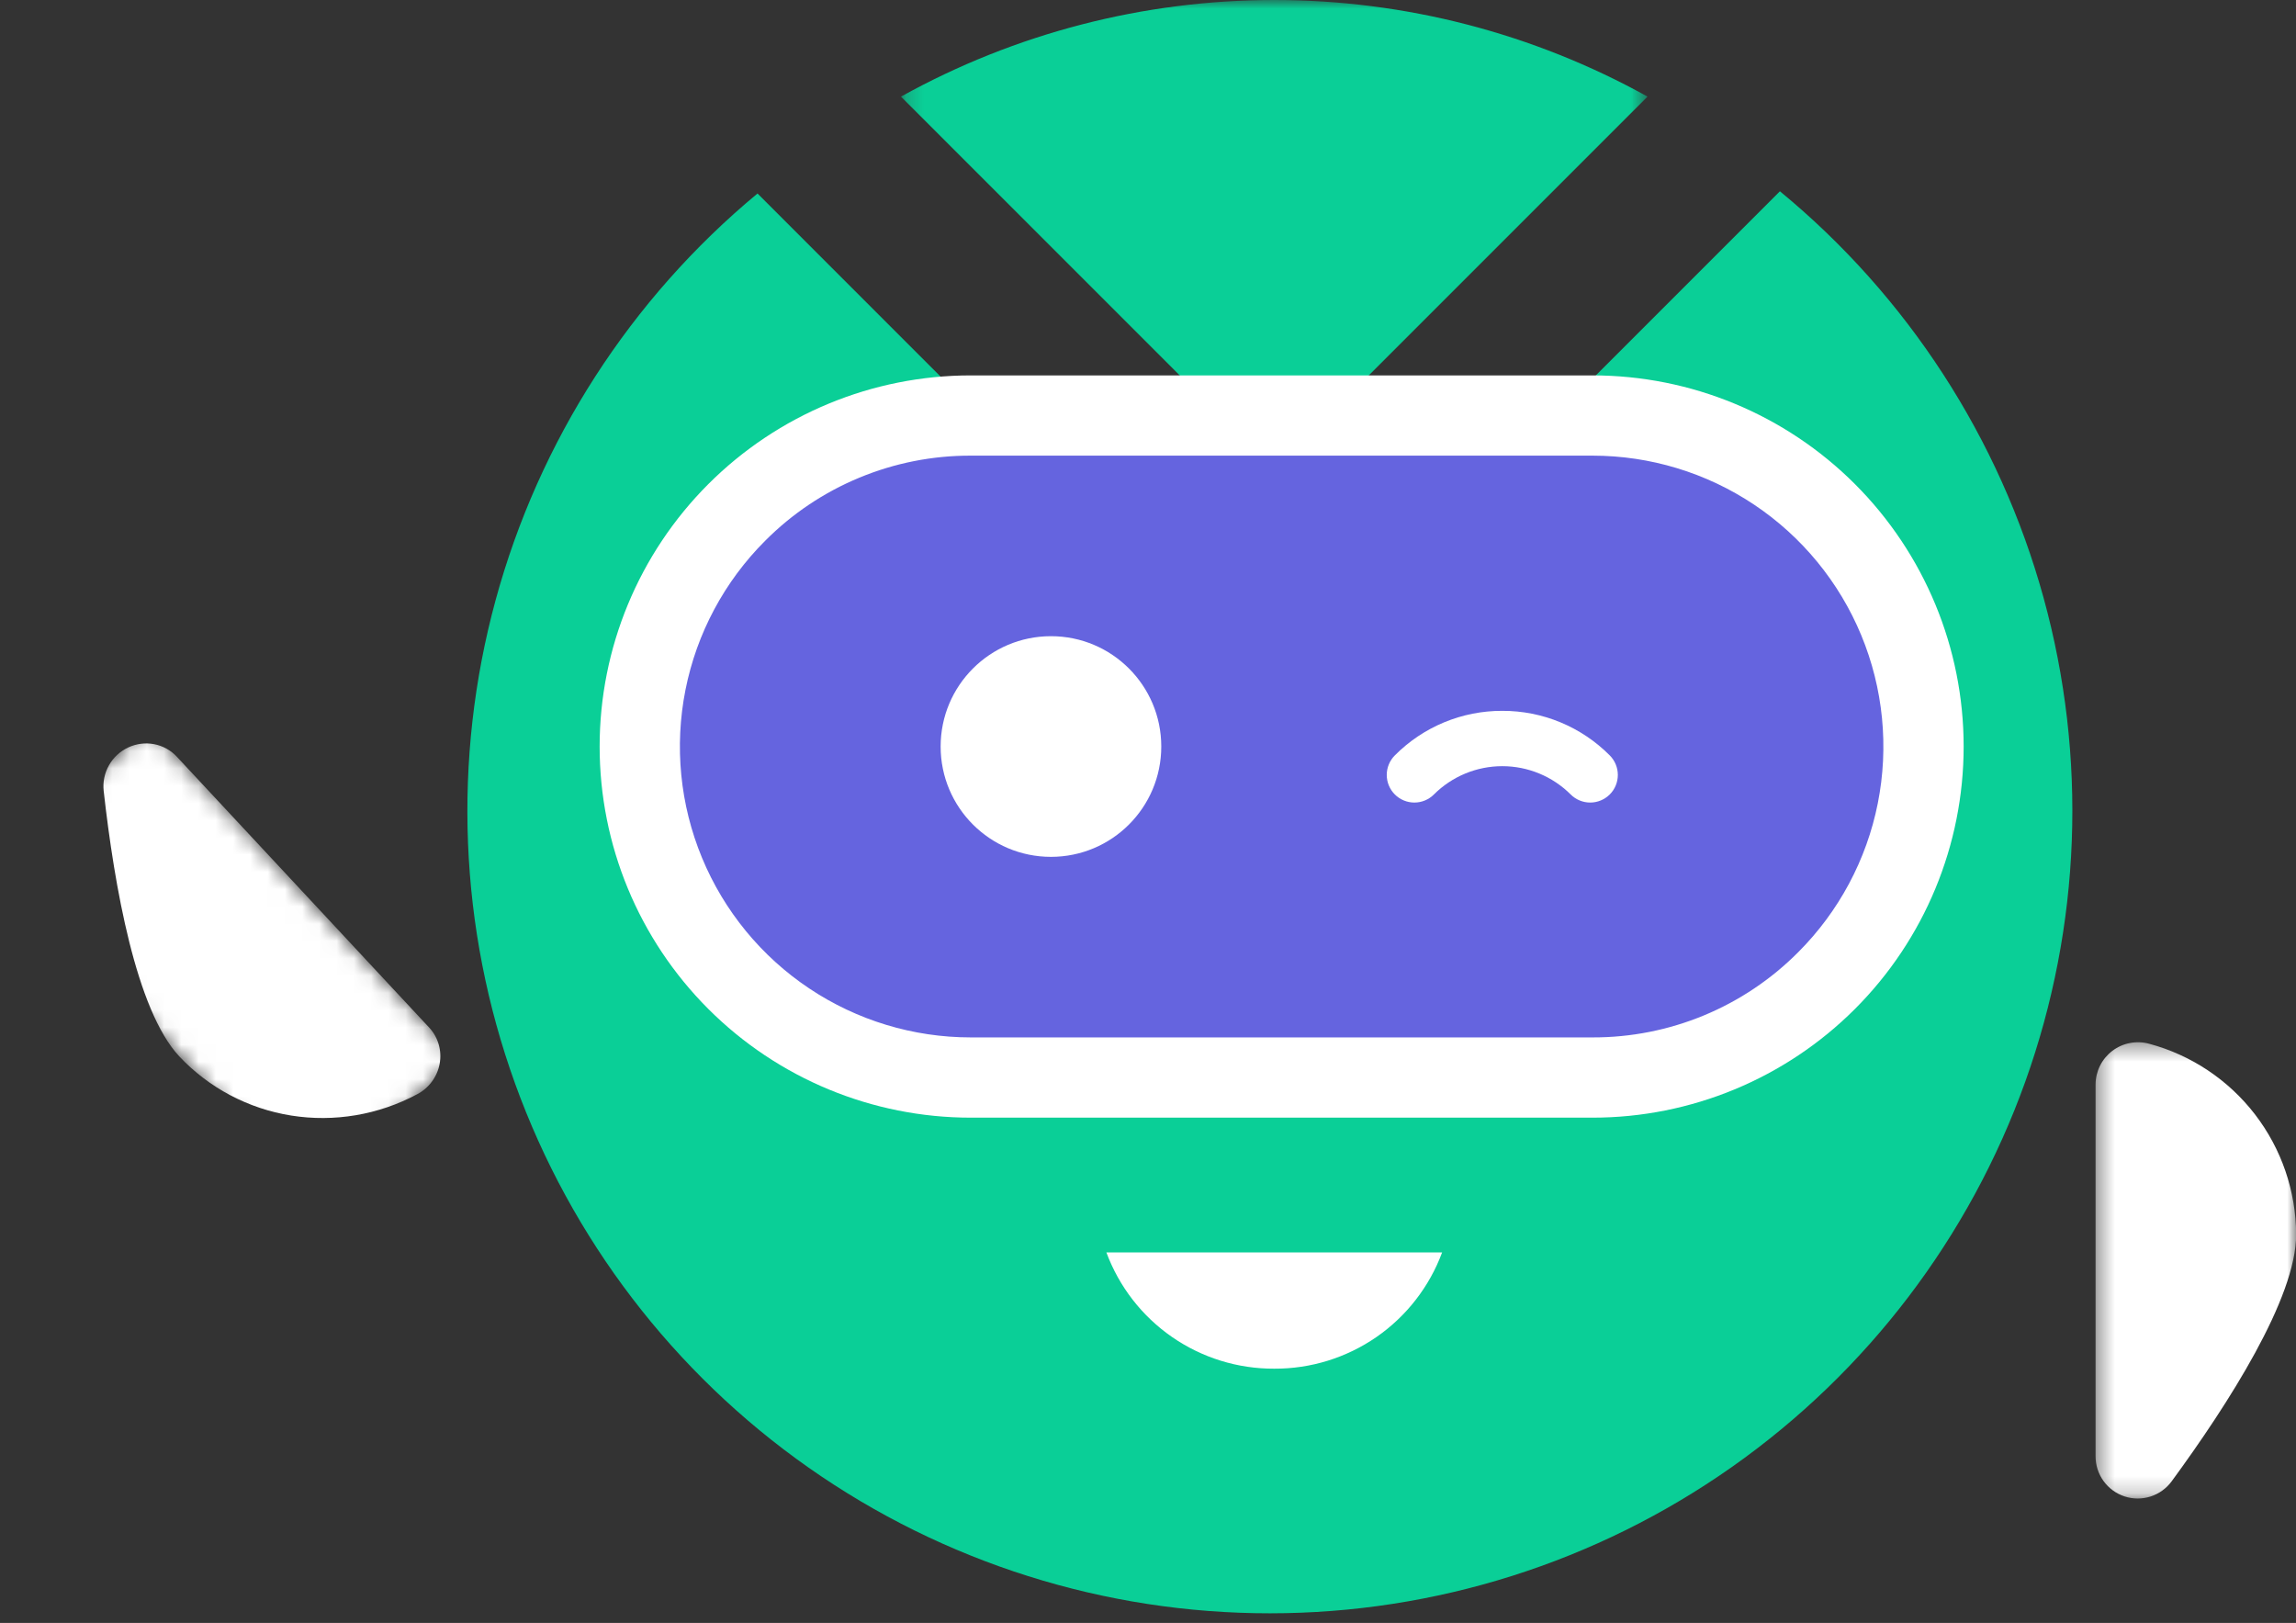 <svg width="133" height="94" viewBox="0 0 133 94" fill="none" xmlns="http://www.w3.org/2000/svg">
<rect x="0" y="0" width="133" height="94" fill="#333333" stroke="none"/>
<mask id="mask0_84_442" style="mask-type:luminance" maskUnits="userSpaceOnUse" x="52" y="0" width="44" height="28">
<path d="M52.19 0H95.436V27.219H52.19V0Z" fill="white"/>
</mask>
<g mask="url(#mask0_84_442)">
<path d="M73.813 27.218L61.169 14.573L52.19 5.596C58.806 1.926 66.247 -0 73.813 -0C81.379 -0 88.82 1.925 95.436 5.595L86.458 14.573L73.813 27.218Z" fill="#0ACF97"/>
</g>
<path d="M73.571 93.443C83.146 93.442 92.488 90.483 100.318 84.972C108.148 79.461 114.085 71.666 117.317 62.652C120.549 53.639 120.919 43.847 118.375 34.616C115.831 25.385 110.498 17.165 103.105 11.079L98.653 15.532L73.427 40.757L48.205 15.532L43.881 11.207C36.52 17.311 31.222 25.536 28.708 34.761C26.195 43.986 26.588 53.763 29.835 62.756C33.082 71.749 39.025 79.522 46.852 85.014C54.679 90.506 64.01 93.449 73.571 93.443Z" fill="#0ACF97"/>
<path d="M53.868 23.406H94.615C103.65 23.406 110.975 30.73 110.975 39.766V46.71C110.975 55.746 103.65 63.071 94.615 63.071H53.868C44.833 63.071 37.508 55.746 37.508 46.71V39.766C37.508 30.73 44.833 23.406 53.868 23.406Z" fill="#6564DF"/>
<path d="M92.252 26.391C95.584 26.391 98.841 27.379 101.612 29.231C104.382 31.082 106.541 33.713 107.816 36.792C109.091 39.87 109.425 43.258 108.775 46.526C108.125 49.794 106.52 52.796 104.164 55.152C102.603 56.721 100.747 57.966 98.702 58.813C96.657 59.66 94.465 60.093 92.252 60.087H56.231C52.899 60.087 49.642 59.099 46.871 57.247C44.101 55.396 41.941 52.765 40.666 49.686C39.391 46.608 39.058 43.22 39.708 39.952C40.358 36.684 41.962 33.682 44.319 31.326C45.879 29.757 47.736 28.512 49.781 27.666C51.825 26.819 54.018 26.385 56.231 26.391H92.252M92.252 21.743H56.231C50.53 21.743 45.062 24.008 41.031 28.039C37 32.071 34.735 37.538 34.735 43.239C34.735 48.94 37 54.408 41.031 58.439C45.062 62.47 50.53 64.735 56.231 64.735H92.252C97.953 64.735 103.42 62.47 107.452 58.439C111.483 54.408 113.748 48.94 113.748 43.239C113.748 37.538 111.483 32.071 107.452 28.039C103.42 24.008 97.953 21.743 92.252 21.743Z" fill="white"/>
<path d="M60.879 49.629C57.349 49.629 54.488 46.768 54.488 43.239C54.488 39.709 57.349 36.848 60.879 36.848C64.408 36.848 67.269 39.709 67.269 43.239C67.269 46.768 64.408 49.629 60.879 49.629Z" fill="white"/>
<path d="M73.814 79.274C75.929 79.284 77.996 78.643 79.736 77.439C81.475 76.234 82.802 74.525 83.537 72.541H64.09C64.825 74.525 66.152 76.234 67.892 77.439C69.631 78.643 71.698 79.284 73.814 79.274Z" fill="white"/>
<mask id="mask1_84_442" style="mask-type:luminance" maskUnits="userSpaceOnUse" x="0" y="42" width="27" height="28">
<path d="M0.001 50.042L8.581 42.044L26.525 61.301L17.945 69.299L0.001 50.042Z" fill="white"/>
</mask>
<g mask="url(#mask1_84_442)">
<path d="M10.242 43.828L24.864 59.52C25.12 59.796 25.307 60.128 25.412 60.491C25.517 60.853 25.536 61.236 25.468 61.61C25.401 61.983 25.247 62.337 25.021 62.644C24.795 62.951 24.501 63.203 24.164 63.379C21.923 64.576 19.361 65.009 16.871 64.613C14.381 64.216 12.102 63.012 10.383 61.184C7.885 58.503 6.624 51.336 6.005 45.803C5.95 45.292 6.057 44.774 6.313 44.323C6.568 43.872 6.959 43.511 7.429 43.292C7.898 43.073 8.423 43.007 8.929 43.103C9.434 43.199 9.894 43.453 10.242 43.828Z" fill="white"/>
</g>
<mask id="mask2_84_442" style="mask-type:luminance" maskUnits="userSpaceOnUse" x="121" y="60" width="13" height="27">
<path d="M121.39 60.367H133.009V86.8H121.39V60.367Z" fill="white"/>
</mask>
<g mask="url(#mask2_84_442)">
<path d="M121.39 84.351V62.812C121.391 62.435 121.48 62.062 121.649 61.724C121.817 61.386 122.062 61.092 122.364 60.864C122.665 60.636 123.015 60.48 123.386 60.41C123.757 60.339 124.14 60.355 124.504 60.457C126.936 61.112 129.086 62.548 130.623 64.544C132.159 66.54 132.998 68.986 133.009 71.505C133.009 75.186 129.083 81.314 125.795 85.801C125.49 86.215 125.062 86.522 124.572 86.679C124.082 86.835 123.556 86.833 123.067 86.672C122.579 86.511 122.154 86.2 121.852 85.784C121.551 85.367 121.389 84.865 121.39 84.351Z" fill="white"/>
</g>
<path d="M93.247 43.752C92.432 42.932 91.462 42.281 90.394 41.838C89.325 41.395 88.18 41.169 87.023 41.172C85.866 41.169 84.721 41.395 83.652 41.838C82.584 42.281 81.614 42.932 80.799 43.752C80.65 43.901 80.532 44.077 80.452 44.271C80.371 44.465 80.33 44.673 80.33 44.884C80.33 45.094 80.371 45.302 80.452 45.496C80.532 45.69 80.65 45.867 80.799 46.015C80.947 46.164 81.124 46.282 81.318 46.362C81.512 46.443 81.72 46.484 81.93 46.484C82.141 46.484 82.349 46.443 82.543 46.362C82.737 46.282 82.914 46.164 83.062 46.015C84.114 44.966 85.538 44.377 87.023 44.377C88.508 44.377 89.933 44.966 90.984 46.015C91.284 46.315 91.691 46.484 92.116 46.484C92.54 46.484 92.947 46.315 93.248 46.015C93.548 45.715 93.716 45.308 93.716 44.883C93.716 44.459 93.547 44.052 93.247 43.752Z" fill="white"/>
</svg>
